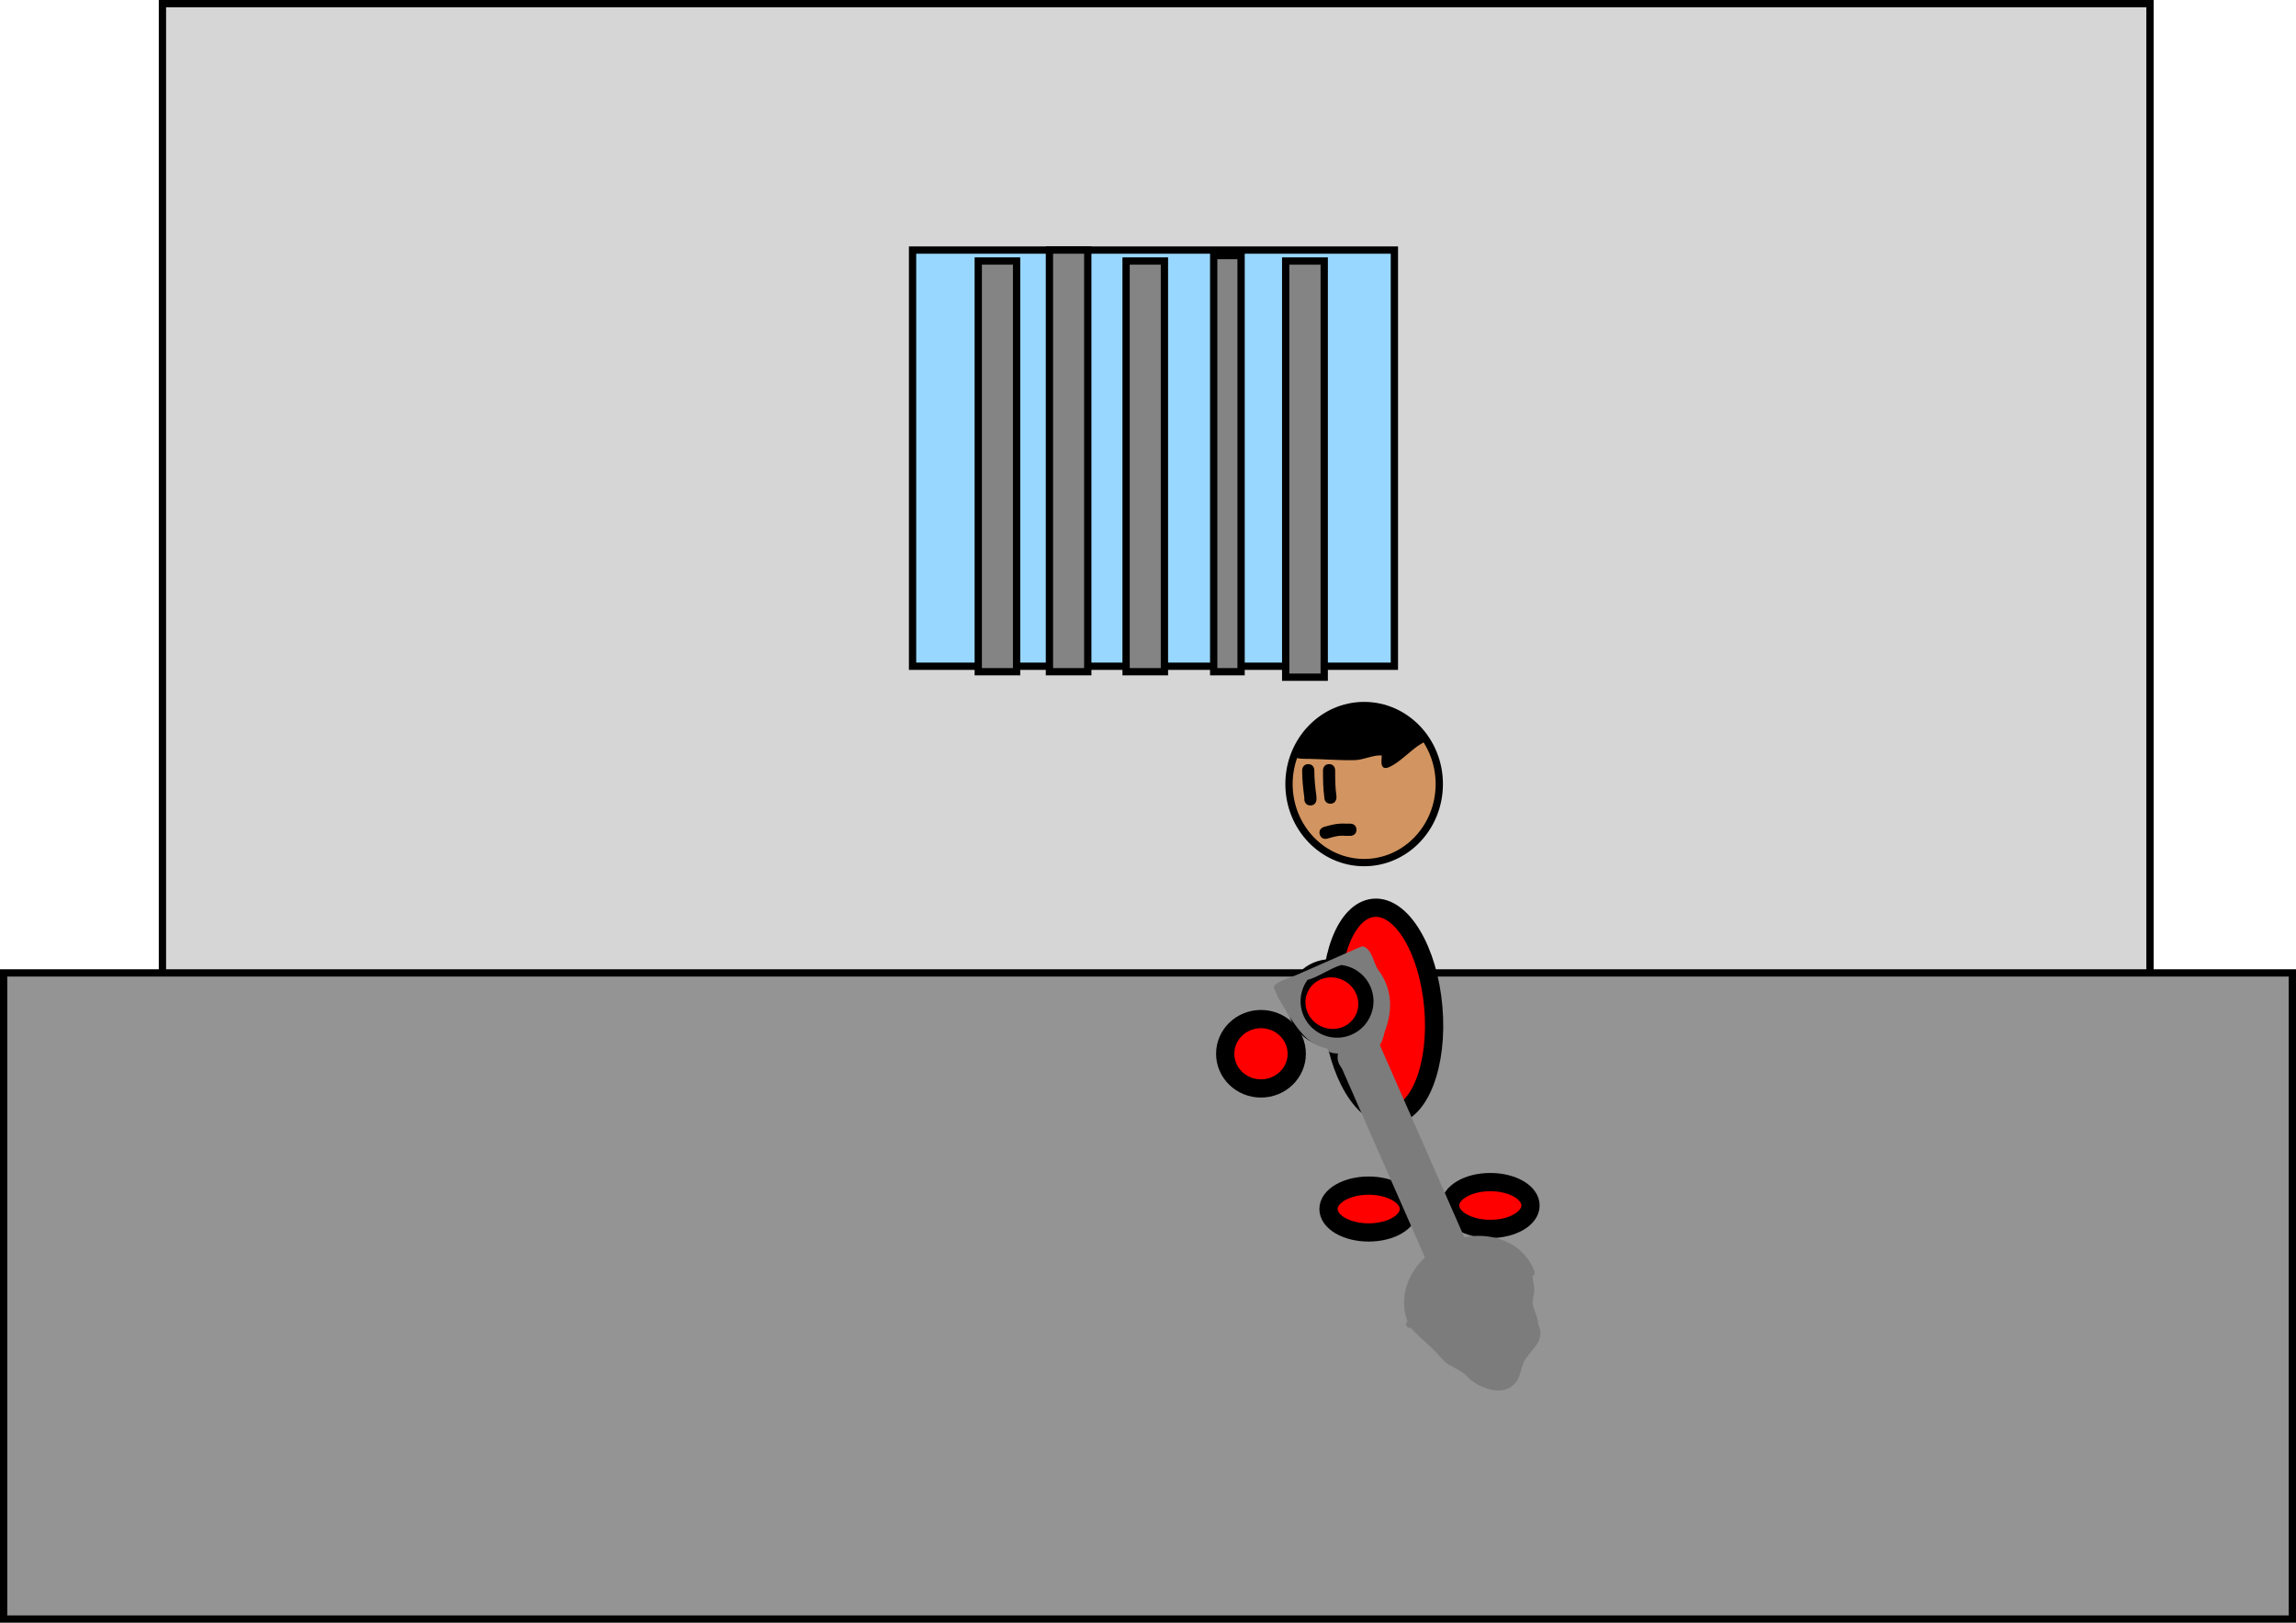 <svg version="1.1" xmlns="http://www.w3.org/2000/svg" xmlns:xlink="http://www.w3.org/1999/xlink" width="629.628" height="444.943" viewBox="0,0,629.628,444.943"><g transform="translate(67.306,26.706)"><g data-paper-data="{&quot;isPaintingLayer&quot;:true}" fill-rule="nonzero" stroke-linecap="butt" stroke-linejoin="miter" stroke-miterlimit="10" stroke-dasharray="" stroke-dashoffset="0" style="mix-blend-mode: normal"><path d="M-22.763,406.727v-432.432h545.045v432.432z" fill="#d6d6d6" stroke="#000000" stroke-width="2"/><path d="M-66.306,417.237v-177.177h627.628v177.177z" fill="#949494" stroke="#000000" stroke-width="2"/><path d="M182.943,155.976v-114.114h132.132v114.114z" fill="#98d7ff" stroke="#000000" stroke-width="2"/><path d="M200.961,157.477v-112.613h10.511v112.613z" fill="#848484" stroke="#000000" stroke-width="2"/><path d="M220.48,157.477v-115.616h10.511v115.616z" fill="#848484" stroke="#000000" stroke-width="2"/><path d="M241.502,157.477v-112.613h10.511v112.613z" fill="#848484" stroke="#000000" stroke-width="2"/><path d="M265.526,157.477v-114.114h7.508v114.114z" fill="#848484" stroke="#000000" stroke-width="2"/><path d="M285.267,158.979v-114.114h10.566v114.114z" fill="#848484" stroke="#000000" stroke-width="2"/><path d="M306.78,166.749c11.381,0 20.607,9.641 20.607,21.533c0,11.893 -9.226,21.533 -20.607,21.533c-11.381,0 -20.607,-9.641 -20.607,-21.533c0,-11.893 9.226,-21.533 20.607,-21.533z" data-paper-data="{&quot;index&quot;:null}" fill="#d29460" stroke="#000000" stroke-width="2"/><path d="M278.489,252.722c5.419,0 9.811,4.258 9.811,9.51c0,5.252 -4.393,9.51 -9.811,9.51c-5.419,0 -9.811,-4.258 -9.811,-9.51c0,-5.252 4.393,-9.51 9.811,-9.51z" data-paper-data="{&quot;index&quot;:null}" fill="#ff0000" stroke="#000000" stroke-width="5"/><path d="M309.412,222.209c7.665,-0.663 14.981,11.55 16.342,27.279c1.361,15.729 -3.749,29.018 -11.414,29.681c-7.665,0.663 -14.981,-11.55 -16.342,-27.279c-1.361,-15.729 3.749,-29.018 11.414,-29.681z" data-paper-data="{&quot;index&quot;:null}" fill="#ff0000" stroke="#000000" stroke-width="5"/><path d="M341.384,297.419c6.088,0 11.023,2.874 11.023,6.42c0,3.546 -4.935,6.42 -11.023,6.42c-6.088,0 -11.023,-2.874 -11.023,-6.42c0,-3.546 4.935,-6.42 11.023,-6.42z" data-paper-data="{&quot;index&quot;:null}" fill="#ff0000" stroke="#000000" stroke-width="5"/><path d="M308.025,298.387c6.088,0 11.023,2.874 11.023,6.42c0,3.546 -4.935,6.42 -11.023,6.42c-6.088,0 -11.023,-2.874 -11.023,-6.42c0,-3.546 4.935,-6.42 11.023,-6.42z" data-paper-data="{&quot;index&quot;:null}" fill="#ff0000" stroke="#000000" stroke-width="5"/><path d="M303.526,166.897c1.798,-0.035 7.235,-1.23 8.699,0.566c1.196,1.468 9.958,3.737 10.333,7.333c0.455,-0.088 0.823,-0.001 1.068,0.324c0.896,1.194 -1.387,2.191 -2.024,2.635c-2.51,1.75 -5.077,4.515 -7.799,5.804c-3.327,1.576 -1.933,-3.099 -2.245,-3.128c-2.119,-0.195 -4.997,1.223 -7.236,1.282c-4.361,0.115 -8.464,-0.266 -12.807,-0.346c-0.551,-0.01 -3.374,0.111 -3.785,-0.609c-0.295,-0.174 -0.492,-0.495 -0.492,-0.862c0,-0.497 0.363,-0.909 0.838,-0.987c1.376,-6.333 9.23,-11.893 15.451,-12.013z" fill="#000000" stroke="none" stroke-width="0.5"/><g fill="#000000" stroke="none" stroke-width="0.5"><path d="M292.043,194.136c-1.668,0 -1.668,-1.668 -1.668,-1.668l0.015,-0.375c-0.345,-2.592 -0.61,-4.988 -0.61,-7.607c0,0 0,-1.668 1.668,-1.668c1.668,0 1.668,1.668 1.668,1.668c0,2.477 0.254,4.713 0.581,7.166l0.015,0.816c0,0 0,1.668 -1.668,1.668z"/><path d="M297.523,193.659c-1.668,0 -1.668,-1.668 -1.668,-1.668l0.017,-0.002c-0.359,-2.521 -0.374,-4.961 -0.374,-7.504c0,0 0,-1.668 1.668,-1.668c1.668,0 1.668,1.668 1.668,1.668c0,2.386 0.001,4.668 0.341,7.032l0.017,0.474c0,0 0,1.668 -1.668,1.668z"/><path d="M304.672,200.808c0,1.668 -1.668,1.668 -1.668,1.668l-1.429,-0.004c-1.842,-0.151 -3.109,0.245 -4.891,0.77c0,0 -1.6,0.471 -2.071,-1.13c-0.471,-1.6 1.13,-2.071 1.13,-2.071c2.15,-0.631 3.829,-1.04 6.07,-0.898l1.192,-0.004c0,0 1.668,0 1.668,1.668z"/></g><g><path d="M302.152,239.83c4.856,2.404 6.904,8.169 4.574,12.875c-2.33,4.707 -8.156,6.573 -13.012,4.169c-4.856,-2.404 -6.904,-8.169 -4.574,-12.875c2.33,-4.707 8.156,-6.573 13.012,-4.169z" data-paper-data="{&quot;index&quot;:null}" fill="#ff0000" stroke="#000000" stroke-width="5"/><g fill="#7c7c7c" stroke="none"><path d="M324.328,320.053l-24.361,-55.417l11.083,-4.872l24.361,55.417z" stroke-width="0"/><path d="M311.106,259.973c1.128,2.566 -0.476,5.754 -3.582,7.119c-3.106,1.366 -6.539,0.392 -7.667,-2.174c-1.128,-2.566 0.476,-5.754 3.582,-7.119c3.106,-1.366 6.539,-0.392 7.667,2.174z" stroke-width="0"/><path d="M353.118,321.023c1.477,3.359 -1.465,1.431 -3.793,2.782c-3.241,1.88 -8.455,4.207 -13.957,6.626c-5.534,2.433 -11.456,4.729 -14.485,5.577c-2.146,0.601 -0.537,3.398 -2.002,0.066c-3.533,-8.036 1.268,-17.92 10.722,-22.076c9.454,-4.156 19.983,-1.011 23.515,7.026z" stroke-width="0"/><path d="M352.853,321.918c0.114,0.259 0.122,0.477 0.076,0.657c-0.03,1.431 0.441,2.709 0.504,4.136c0.07,1.57 -0.659,2.831 -0.359,4.407c0.348,1.823 1.359,3.167 1.408,5.173c1.981,4.347 -1.097,6.257 -3.333,9.483c-1.575,2.273 -1.126,4.897 -3.219,7.053c-3.33,3.431 -9.191,1.134 -12.234,-1.394c-1.562,-2.035 -3.612,-2.722 -5.685,-3.953c-1.349,-0.801 -2.228,-2.074 -3.28,-3.178c-2.301,-2.417 -4.989,-4.425 -7.173,-6.964c-0.275,0.071 -0.868,0.127 -1.171,-0.561c-0.286,-0.651 0.094,-1.043 0.338,-1.214c0.058,-0.148 0.166,-0.297 0.347,-0.438c0.37,-0.287 0.701,-0.266 0.949,-0.163c6.462,-2.898 12.864,-6.234 19.452,-9.13c3.557,-1.564 7.001,-4.237 11.059,-3.957l0.186,-0.087c-0.002,-0.291 0.109,-0.655 0.601,-0.872c0.915,-0.402 1.318,0.513 1.318,0.513l0.08,0.251c0.049,0.067 0.095,0.146 0.135,0.238z" stroke-width="0.5"/><path d="M291.096,242.334l-0.148,0.065c-1.759,2.728 -2.159,6.259 -0.755,9.453c2.223,5.056 8.123,7.353 13.179,5.13c5.056,-2.223 7.353,-8.123 5.13,-13.179c-1.48,-3.367 -4.591,-5.51 -7.998,-5.91c-3.101,0.918 -6.099,3.219 -9.286,4.108c-0.056,0.078 -0.111,0.157 -0.164,0.237zM301.09,262.152c-1.408,-0.052 -2.254,0.182 -3.668,-0.352c0,0 -0.666,-0.259 -0.653,-0.903c-0.206,-0.087 -0.41,-0.159 -0.609,-0.205c-5.078,-1.173 -7.472,-5.245 -10.354,-9.333c-0.838,-2.035 -2.487,-3.707 -3.221,-5.987c-0.184,-0.571 -0.762,-1.233 -0.446,-1.743c0.782,-1.266 4.648,-2.363 6.022,-2.967c5.098,-2.241 10.196,-4.482 15.294,-6.723c0.278,-0.122 2.685,-1.242 3.028,-1.143c2.542,0.728 2.854,4.693 4.172,6.451c3.871,5.166 4.031,11.102 1.721,17.091c-0.607,2.583 -1.095,3.797 -3.16,5.452c-2.078,2.021 -5.327,0.467 -8.126,0.363z" stroke-width="0.5"/></g></g></g></g></svg>